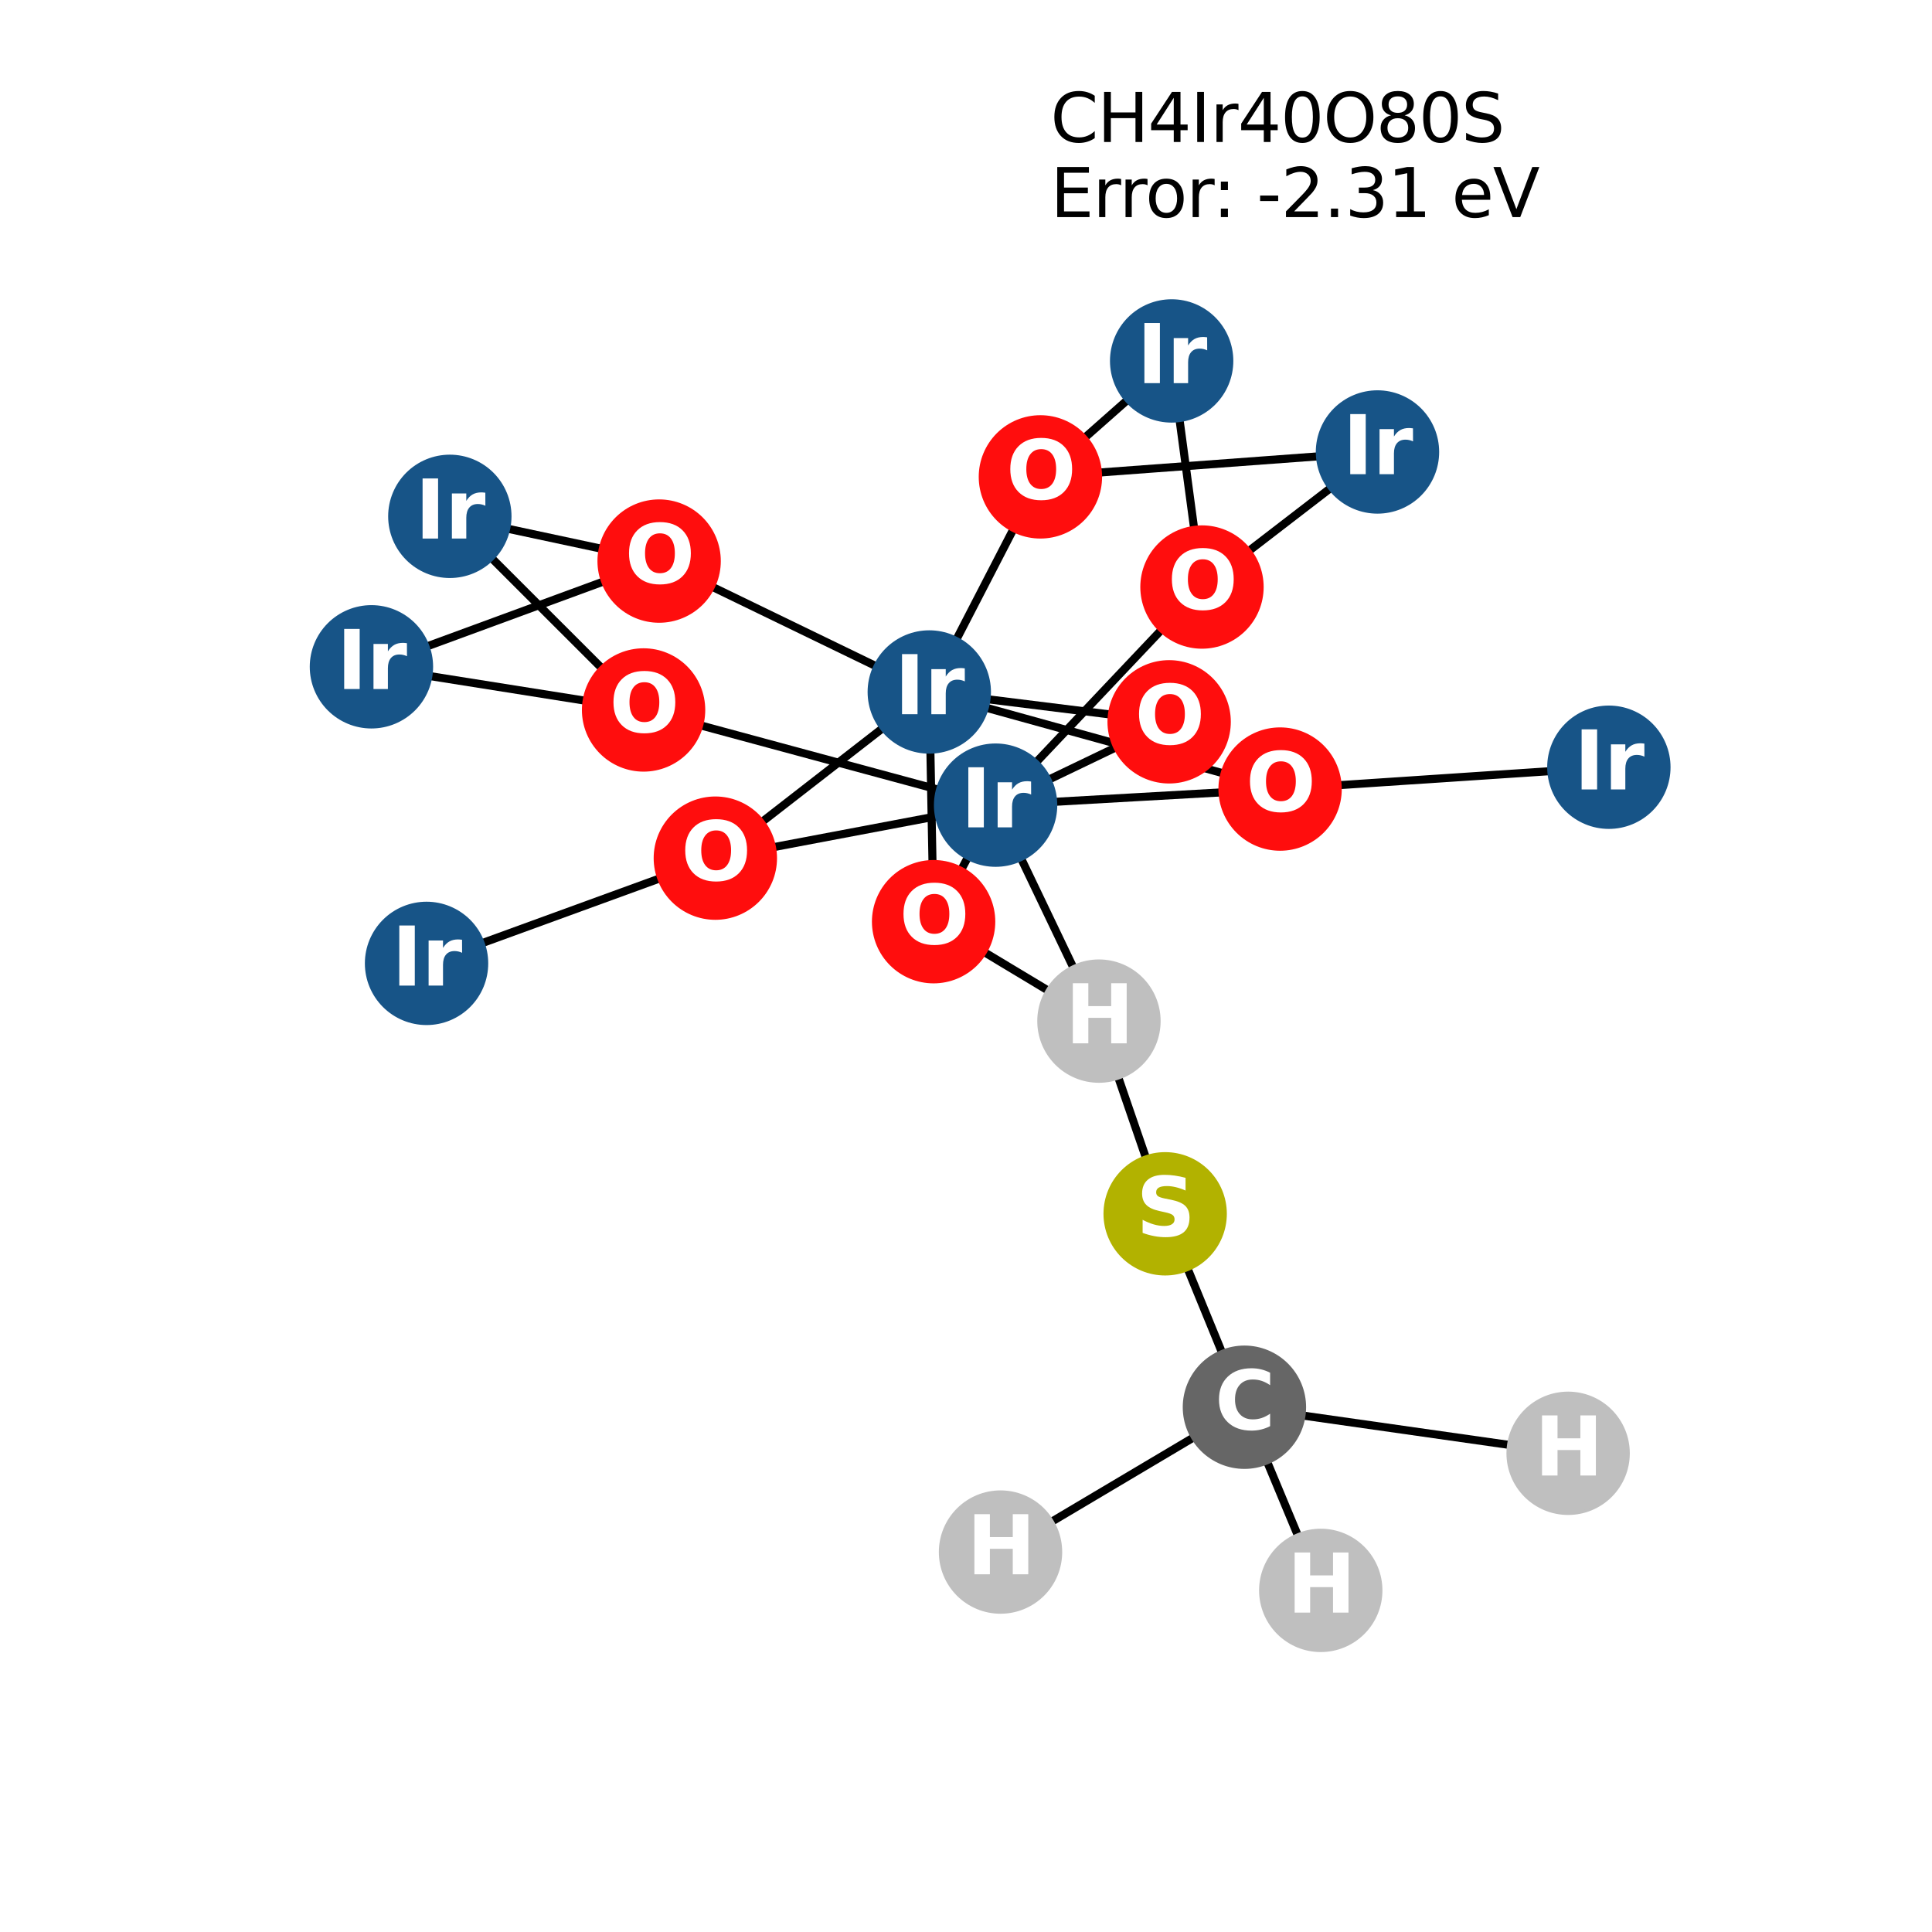 <?xml version="1.0" encoding="utf-8" standalone="no"?>
<!DOCTYPE svg PUBLIC "-//W3C//DTD SVG 1.1//EN"
  "http://www.w3.org/Graphics/SVG/1.1/DTD/svg11.dtd">
<svg xmlns:xlink="http://www.w3.org/1999/xlink" width="288pt" height="288pt" viewBox="0 0 288 288" xmlns="http://www.w3.org/2000/svg" version="1.1">
 <defs>
  <style type="text/css">*{stroke-linejoin: round; stroke-linecap: butt}</style>
 </defs>
 <g id="figure_1">
  <g id="patch_1">
   <path d="M 0 288 
L 288 288 
L 288 0 
L 0 0 
z
" style="fill: #ffffff"/>
  </g>
  <g id="axes_1">
   <g id="LineCollection_1">
    <path d="M 190.821 117.625 
L 239.831 114.37 
" clip-path="url(#p26b24d3fed)" style="fill: none; stroke: #000000; stroke-width: 1.2"/>
    <path d="M 190.821 117.625 
L 138.527 103.153 
" clip-path="url(#p26b24d3fed)" style="fill: none; stroke: #000000; stroke-width: 1.2"/>
    <path d="M 190.821 117.625 
L 148.411 120.022 
" clip-path="url(#p26b24d3fed)" style="fill: none; stroke: #000000; stroke-width: 1.2"/>
    <path d="M 205.339 67.375 
L 155.092 71.087 
" clip-path="url(#p26b24d3fed)" style="fill: none; stroke: #000000; stroke-width: 1.2"/>
    <path d="M 205.339 67.375 
L 179.178 87.508 
" clip-path="url(#p26b24d3fed)" style="fill: none; stroke: #000000; stroke-width: 1.2"/>
    <path d="M 174.282 107.6 
L 138.527 103.153 
" clip-path="url(#p26b24d3fed)" style="fill: none; stroke: #000000; stroke-width: 1.2"/>
    <path d="M 174.282 107.6 
L 148.411 120.022 
" clip-path="url(#p26b24d3fed)" style="fill: none; stroke: #000000; stroke-width: 1.2"/>
    <path d="M 67.056 76.97 
L 98.255 83.639 
" clip-path="url(#p26b24d3fed)" style="fill: none; stroke: #000000; stroke-width: 1.2"/>
    <path d="M 67.056 76.97 
L 95.937 105.833 
" clip-path="url(#p26b24d3fed)" style="fill: none; stroke: #000000; stroke-width: 1.2"/>
    <path d="M 98.255 83.639 
L 138.527 103.153 
" clip-path="url(#p26b24d3fed)" style="fill: none; stroke: #000000; stroke-width: 1.2"/>
    <path d="M 98.255 83.639 
L 55.369 99.4 
" clip-path="url(#p26b24d3fed)" style="fill: none; stroke: #000000; stroke-width: 1.2"/>
    <path d="M 138.527 103.153 
L 155.092 71.087 
" clip-path="url(#p26b24d3fed)" style="fill: none; stroke: #000000; stroke-width: 1.2"/>
    <path d="M 138.527 103.153 
L 106.635 127.923 
" clip-path="url(#p26b24d3fed)" style="fill: none; stroke: #000000; stroke-width: 1.2"/>
    <path d="M 138.527 103.153 
L 139.171 137.395 
" clip-path="url(#p26b24d3fed)" style="fill: none; stroke: #000000; stroke-width: 1.2"/>
    <path d="M 174.656 53.804 
L 155.092 71.087 
" clip-path="url(#p26b24d3fed)" style="fill: none; stroke: #000000; stroke-width: 1.2"/>
    <path d="M 174.656 53.804 
L 179.178 87.508 
" clip-path="url(#p26b24d3fed)" style="fill: none; stroke: #000000; stroke-width: 1.2"/>
    <path d="M 179.178 87.508 
L 148.411 120.022 
" clip-path="url(#p26b24d3fed)" style="fill: none; stroke: #000000; stroke-width: 1.2"/>
    <path d="M 63.585 143.61 
L 106.635 127.923 
" clip-path="url(#p26b24d3fed)" style="fill: none; stroke: #000000; stroke-width: 1.2"/>
    <path d="M 55.369 99.4 
L 95.937 105.833 
" clip-path="url(#p26b24d3fed)" style="fill: none; stroke: #000000; stroke-width: 1.2"/>
    <path d="M 148.411 120.022 
L 106.635 127.923 
" clip-path="url(#p26b24d3fed)" style="fill: none; stroke: #000000; stroke-width: 1.2"/>
    <path d="M 148.411 120.022 
L 139.171 137.395 
" clip-path="url(#p26b24d3fed)" style="fill: none; stroke: #000000; stroke-width: 1.2"/>
    <path d="M 148.411 120.022 
L 95.937 105.833 
" clip-path="url(#p26b24d3fed)" style="fill: none; stroke: #000000; stroke-width: 1.2"/>
    <path d="M 148.411 120.022 
L 163.818 152.216 
" clip-path="url(#p26b24d3fed)" style="fill: none; stroke: #000000; stroke-width: 1.2"/>
    <path d="M 139.171 137.395 
L 163.818 152.216 
" clip-path="url(#p26b24d3fed)" style="fill: none; stroke: #000000; stroke-width: 1.2"/>
    <path d="M 185.504 209.773 
L 149.146 231.364 
" clip-path="url(#p26b24d3fed)" style="fill: none; stroke: #000000; stroke-width: 1.2"/>
    <path d="M 185.504 209.773 
L 196.883 237.076 
" clip-path="url(#p26b24d3fed)" style="fill: none; stroke: #000000; stroke-width: 1.2"/>
    <path d="M 185.504 209.773 
L 233.758 216.641 
" clip-path="url(#p26b24d3fed)" style="fill: none; stroke: #000000; stroke-width: 1.2"/>
    <path d="M 185.504 209.773 
L 173.689 180.94 
" clip-path="url(#p26b24d3fed)" style="fill: none; stroke: #000000; stroke-width: 1.2"/>
    <path d="M 173.689 180.94 
L 163.818 152.216 
" clip-path="url(#p26b24d3fed)" style="fill: none; stroke: #000000; stroke-width: 1.2"/>
   </g>
   <g id="PathCollection_1">
    <defs>
     <path id="C0_0_af197d488c" d="M 0 8.944 
C 2.372 8.944 4.647 8.002 6.325 6.325 
C 8.002 4.647 8.944 2.372 8.944 -0 
C 8.944 -2.372 8.002 -4.647 6.325 -6.325 
C 4.647 -8.002 2.372 -8.944 0 -8.944 
C -2.372 -8.944 -4.647 -8.002 -6.325 -6.325 
C -8.002 -4.647 -8.944 -2.372 -8.944 0 
C -8.944 2.372 -8.002 4.647 -6.325 6.325 
C -4.647 8.002 -2.372 8.944 0 8.944 
z
"/>
    </defs>
    <g clip-path="url(#p26b24d3fed)">
     <use xlink:href="#C0_0_af197d488c" x="190.821" y="117.625" style="fill: #ff0d0d; stroke: #ff0d0d; stroke-width: 0.5"/>
    </g>
    <g clip-path="url(#p26b24d3fed)">
     <use xlink:href="#C0_0_af197d488c" x="205.339" y="67.375" style="fill: #175487; stroke: #175487; stroke-width: 0.5"/>
    </g>
    <g clip-path="url(#p26b24d3fed)">
     <use xlink:href="#C0_0_af197d488c" x="174.282" y="107.6" style="fill: #ff0d0d; stroke: #ff0d0d; stroke-width: 0.5"/>
    </g>
    <g clip-path="url(#p26b24d3fed)">
     <use xlink:href="#C0_0_af197d488c" x="239.831" y="114.37" style="fill: #175487; stroke: #175487; stroke-width: 0.5"/>
    </g>
    <g clip-path="url(#p26b24d3fed)">
     <use xlink:href="#C0_0_af197d488c" x="67.056" y="76.97" style="fill: #175487; stroke: #175487; stroke-width: 0.5"/>
    </g>
    <g clip-path="url(#p26b24d3fed)">
     <use xlink:href="#C0_0_af197d488c" x="98.255" y="83.639" style="fill: #ff0d0d; stroke: #ff0d0d; stroke-width: 0.5"/>
    </g>
    <g clip-path="url(#p26b24d3fed)">
     <use xlink:href="#C0_0_af197d488c" x="138.527" y="103.153" style="fill: #175487; stroke: #175487; stroke-width: 0.5"/>
    </g>
    <g clip-path="url(#p26b24d3fed)">
     <use xlink:href="#C0_0_af197d488c" x="174.656" y="53.804" style="fill: #175487; stroke: #175487; stroke-width: 0.5"/>
    </g>
    <g clip-path="url(#p26b24d3fed)">
     <use xlink:href="#C0_0_af197d488c" x="179.178" y="87.508" style="fill: #ff0d0d; stroke: #ff0d0d; stroke-width: 0.5"/>
    </g>
    <g clip-path="url(#p26b24d3fed)">
     <use xlink:href="#C0_0_af197d488c" x="63.585" y="143.61" style="fill: #175487; stroke: #175487; stroke-width: 0.5"/>
    </g>
    <g clip-path="url(#p26b24d3fed)">
     <use xlink:href="#C0_0_af197d488c" x="55.369" y="99.4" style="fill: #175487; stroke: #175487; stroke-width: 0.5"/>
    </g>
    <g clip-path="url(#p26b24d3fed)">
     <use xlink:href="#C0_0_af197d488c" x="148.411" y="120.022" style="fill: #175487; stroke: #175487; stroke-width: 0.5"/>
    </g>
    <g clip-path="url(#p26b24d3fed)">
     <use xlink:href="#C0_0_af197d488c" x="106.635" y="127.923" style="fill: #ff0d0d; stroke: #ff0d0d; stroke-width: 0.5"/>
    </g>
    <g clip-path="url(#p26b24d3fed)">
     <use xlink:href="#C0_0_af197d488c" x="139.171" y="137.395" style="fill: #ff0d0d; stroke: #ff0d0d; stroke-width: 0.5"/>
    </g>
    <g clip-path="url(#p26b24d3fed)">
     <use xlink:href="#C0_0_af197d488c" x="155.092" y="71.087" style="fill: #ff0d0d; stroke: #ff0d0d; stroke-width: 0.5"/>
    </g>
    <g clip-path="url(#p26b24d3fed)">
     <use xlink:href="#C0_0_af197d488c" x="95.937" y="105.833" style="fill: #ff0d0d; stroke: #ff0d0d; stroke-width: 0.5"/>
    </g>
    <g clip-path="url(#p26b24d3fed)">
     <use xlink:href="#C0_0_af197d488c" x="185.504" y="209.773" style="fill: #666666; stroke: #666666; stroke-width: 0.5"/>
    </g>
    <g clip-path="url(#p26b24d3fed)">
     <use xlink:href="#C0_0_af197d488c" x="149.146" y="231.364" style="fill: #bfbfbf; stroke: #bfbfbf; stroke-width: 0.5"/>
    </g>
    <g clip-path="url(#p26b24d3fed)">
     <use xlink:href="#C0_0_af197d488c" x="196.883" y="237.076" style="fill: #bfbfbf; stroke: #bfbfbf; stroke-width: 0.5"/>
    </g>
    <g clip-path="url(#p26b24d3fed)">
     <use xlink:href="#C0_0_af197d488c" x="233.758" y="216.641" style="fill: #bfbfbf; stroke: #bfbfbf; stroke-width: 0.5"/>
    </g>
    <g clip-path="url(#p26b24d3fed)">
     <use xlink:href="#C0_0_af197d488c" x="173.689" y="180.94" style="fill: #b2b200; stroke: #b2b200; stroke-width: 0.5"/>
    </g>
    <g clip-path="url(#p26b24d3fed)">
     <use xlink:href="#C0_0_af197d488c" x="163.818" y="152.216" style="fill: #bfbfbf; stroke: #bfbfbf; stroke-width: 0.5"/>
    </g>
   </g>
   <g id="text_1">
    <g clip-path="url(#p26b24d3fed)">
     <!-- O -->
     <g style="fill: #ffffff" transform="translate(185.72 120.937) scale(0.12 -0.12)">
      <defs>
       <path id="DejaVuSans-Bold-4f" d="M 2719 3878 
Q 2169 3878 1866 3472 
Q 1563 3066 1563 2328 
Q 1563 1594 1866 1187 
Q 2169 781 2719 781 
Q 3272 781 3575 1187 
Q 3878 1594 3878 2328 
Q 3878 3066 3575 3472 
Q 3272 3878 2719 3878 
z
M 2719 4750 
Q 3844 4750 4481 4106 
Q 5119 3463 5119 2328 
Q 5119 1197 4481 553 
Q 3844 -91 2719 -91 
Q 1597 -91 958 553 
Q 319 1197 319 2328 
Q 319 3463 958 4106 
Q 1597 4750 2719 4750 
z
" transform="scale(0.016)"/>
      </defs>
      <use xlink:href="#DejaVuSans-Bold-4f"/>
     </g>
    </g>
   </g>
   <g id="text_2">
    <g clip-path="url(#p26b24d3fed)">
     <!-- Ir -->
     <g style="fill: #ffffff" transform="translate(200.148 70.686) scale(0.12 -0.12)">
      <defs>
       <path id="DejaVuSans-Bold-49" d="M 588 4666 
L 1791 4666 
L 1791 0 
L 588 0 
L 588 4666 
z
" transform="scale(0.016)"/>
       <path id="DejaVuSans-Bold-72" d="M 3138 2547 
Q 2991 2616 2845 2648 
Q 2700 2681 2553 2681 
Q 2122 2681 1889 2404 
Q 1656 2128 1656 1613 
L 1656 0 
L 538 0 
L 538 3500 
L 1656 3500 
L 1656 2925 
Q 1872 3269 2151 3426 
Q 2431 3584 2822 3584 
Q 2878 3584 2943 3579 
Q 3009 3575 3134 3559 
L 3138 2547 
z
" transform="scale(0.016)"/>
      </defs>
      <use xlink:href="#DejaVuSans-Bold-49"/>
      <use xlink:href="#DejaVuSans-Bold-72" transform="translate(37.207 0)"/>
     </g>
    </g>
   </g>
   <g id="text_3">
    <g clip-path="url(#p26b24d3fed)">
     <!-- O -->
     <g style="fill: #ffffff" transform="translate(169.181 110.911) scale(0.12 -0.12)">
      <use xlink:href="#DejaVuSans-Bold-4f"/>
     </g>
    </g>
   </g>
   <g id="text_4">
    <g clip-path="url(#p26b24d3fed)">
     <!-- Ir -->
     <g style="fill: #ffffff" transform="translate(234.64 117.682) scale(0.12 -0.12)">
      <use xlink:href="#DejaVuSans-Bold-49"/>
      <use xlink:href="#DejaVuSans-Bold-72" transform="translate(37.207 0)"/>
     </g>
    </g>
   </g>
   <g id="text_5">
    <g clip-path="url(#p26b24d3fed)">
     <!-- Ir -->
     <g style="fill: #ffffff" transform="translate(61.865 80.281) scale(0.12 -0.12)">
      <use xlink:href="#DejaVuSans-Bold-49"/>
      <use xlink:href="#DejaVuSans-Bold-72" transform="translate(37.207 0)"/>
     </g>
    </g>
   </g>
   <g id="text_6">
    <g clip-path="url(#p26b24d3fed)">
     <!-- O -->
     <g style="fill: #ffffff" transform="translate(93.154 86.95) scale(0.12 -0.12)">
      <use xlink:href="#DejaVuSans-Bold-4f"/>
     </g>
    </g>
   </g>
   <g id="text_7">
    <g clip-path="url(#p26b24d3fed)">
     <!-- Ir -->
     <g style="fill: #ffffff" transform="translate(133.336 106.465) scale(0.12 -0.12)">
      <use xlink:href="#DejaVuSans-Bold-49"/>
      <use xlink:href="#DejaVuSans-Bold-72" transform="translate(37.207 0)"/>
     </g>
    </g>
   </g>
   <g id="text_8">
    <g clip-path="url(#p26b24d3fed)">
     <!-- Ir -->
     <g style="fill: #ffffff" transform="translate(169.465 57.115) scale(0.12 -0.12)">
      <use xlink:href="#DejaVuSans-Bold-49"/>
      <use xlink:href="#DejaVuSans-Bold-72" transform="translate(37.207 0)"/>
     </g>
    </g>
   </g>
   <g id="text_9">
    <g clip-path="url(#p26b24d3fed)">
     <!-- O -->
     <g style="fill: #ffffff" transform="translate(174.077 90.819) scale(0.12 -0.12)">
      <use xlink:href="#DejaVuSans-Bold-4f"/>
     </g>
    </g>
   </g>
   <g id="text_10">
    <g clip-path="url(#p26b24d3fed)">
     <!-- Ir -->
     <g style="fill: #ffffff" transform="translate(58.394 146.921) scale(0.12 -0.12)">
      <use xlink:href="#DejaVuSans-Bold-49"/>
      <use xlink:href="#DejaVuSans-Bold-72" transform="translate(37.207 0)"/>
     </g>
    </g>
   </g>
   <g id="text_11">
    <g clip-path="url(#p26b24d3fed)">
     <!-- Ir -->
     <g style="fill: #ffffff" transform="translate(50.178 102.711) scale(0.12 -0.12)">
      <use xlink:href="#DejaVuSans-Bold-49"/>
      <use xlink:href="#DejaVuSans-Bold-72" transform="translate(37.207 0)"/>
     </g>
    </g>
   </g>
   <g id="text_12">
    <g clip-path="url(#p26b24d3fed)">
     <!-- Ir -->
     <g style="fill: #ffffff" transform="translate(143.22 123.333) scale(0.12 -0.12)">
      <use xlink:href="#DejaVuSans-Bold-49"/>
      <use xlink:href="#DejaVuSans-Bold-72" transform="translate(37.207 0)"/>
     </g>
    </g>
   </g>
   <g id="text_13">
    <g clip-path="url(#p26b24d3fed)">
     <!-- O -->
     <g style="fill: #ffffff" transform="translate(101.534 131.235) scale(0.12 -0.12)">
      <use xlink:href="#DejaVuSans-Bold-4f"/>
     </g>
    </g>
   </g>
   <g id="text_14">
    <g clip-path="url(#p26b24d3fed)">
     <!-- O -->
     <g style="fill: #ffffff" transform="translate(134.07 140.706) scale(0.12 -0.12)">
      <use xlink:href="#DejaVuSans-Bold-4f"/>
     </g>
    </g>
   </g>
   <g id="text_15">
    <g clip-path="url(#p26b24d3fed)">
     <!-- O -->
     <g style="fill: #ffffff" transform="translate(149.991 74.399) scale(0.12 -0.12)">
      <use xlink:href="#DejaVuSans-Bold-4f"/>
     </g>
    </g>
   </g>
   <g id="text_16">
    <g clip-path="url(#p26b24d3fed)">
     <!-- O -->
     <g style="fill: #ffffff" transform="translate(90.836 109.145) scale(0.12 -0.12)">
      <use xlink:href="#DejaVuSans-Bold-4f"/>
     </g>
    </g>
   </g>
   <g id="text_17">
    <g clip-path="url(#p26b24d3fed)">
     <!-- C -->
     <g style="fill: #ffffff" transform="translate(181.101 213.085) scale(0.12 -0.12)">
      <defs>
       <path id="DejaVuSans-Bold-43" d="M 4288 256 
Q 3956 84 3597 -3 
Q 3238 -91 2847 -91 
Q 1681 -91 1000 561 
Q 319 1213 319 2328 
Q 319 3447 1000 4098 
Q 1681 4750 2847 4750 
Q 3238 4750 3597 4662 
Q 3956 4575 4288 4403 
L 4288 3438 
Q 3953 3666 3628 3772 
Q 3303 3878 2944 3878 
Q 2300 3878 1931 3465 
Q 1563 3053 1563 2328 
Q 1563 1606 1931 1193 
Q 2300 781 2944 781 
Q 3303 781 3628 887 
Q 3953 994 4288 1222 
L 4288 256 
z
" transform="scale(0.016)"/>
      </defs>
      <use xlink:href="#DejaVuSans-Bold-43"/>
     </g>
    </g>
   </g>
   <g id="text_18">
    <g clip-path="url(#p26b24d3fed)">
     <!-- H -->
     <g style="fill: #ffffff" transform="translate(144.124 234.676) scale(0.12 -0.12)">
      <defs>
       <path id="DejaVuSans-Bold-48" d="M 588 4666 
L 1791 4666 
L 1791 2888 
L 3566 2888 
L 3566 4666 
L 4769 4666 
L 4769 0 
L 3566 0 
L 3566 1978 
L 1791 1978 
L 1791 0 
L 588 0 
L 588 4666 
z
" transform="scale(0.016)"/>
      </defs>
      <use xlink:href="#DejaVuSans-Bold-48"/>
     </g>
    </g>
   </g>
   <g id="text_19">
    <g clip-path="url(#p26b24d3fed)">
     <!-- H -->
     <g style="fill: #ffffff" transform="translate(191.862 240.388) scale(0.12 -0.12)">
      <use xlink:href="#DejaVuSans-Bold-48"/>
     </g>
    </g>
   </g>
   <g id="text_20">
    <g clip-path="url(#p26b24d3fed)">
     <!-- H -->
     <g style="fill: #ffffff" transform="translate(228.737 219.952) scale(0.12 -0.12)">
      <use xlink:href="#DejaVuSans-Bold-48"/>
     </g>
    </g>
   </g>
   <g id="text_21">
    <g clip-path="url(#p26b24d3fed)">
     <!-- S -->
     <g style="fill: #ffffff" transform="translate(169.368 184.251) scale(0.12 -0.12)">
      <defs>
       <path id="DejaVuSans-Bold-53" d="M 3834 4519 
L 3834 3531 
Q 3450 3703 3084 3790 
Q 2719 3878 2394 3878 
Q 1963 3878 1756 3759 
Q 1550 3641 1550 3391 
Q 1550 3203 1689 3098 
Q 1828 2994 2194 2919 
L 2706 2816 
Q 3484 2659 3812 2340 
Q 4141 2022 4141 1434 
Q 4141 663 3683 286 
Q 3225 -91 2284 -91 
Q 1841 -91 1394 -6 
Q 947 78 500 244 
L 500 1259 
Q 947 1022 1364 901 
Q 1781 781 2169 781 
Q 2563 781 2772 912 
Q 2981 1044 2981 1288 
Q 2981 1506 2839 1625 
Q 2697 1744 2272 1838 
L 1806 1941 
Q 1106 2091 782 2419 
Q 459 2747 459 3303 
Q 459 4000 909 4375 
Q 1359 4750 2203 4750 
Q 2588 4750 2994 4692 
Q 3400 4634 3834 4519 
z
" transform="scale(0.016)"/>
      </defs>
      <use xlink:href="#DejaVuSans-Bold-53"/>
     </g>
    </g>
   </g>
   <g id="text_22">
    <g clip-path="url(#p26b24d3fed)">
     <!-- H -->
     <g style="fill: #ffffff" transform="translate(158.796 155.527) scale(0.12 -0.12)">
      <use xlink:href="#DejaVuSans-Bold-48"/>
     </g>
    </g>
   </g>
   <g id="text_23">
    <!-- CH4Ir40O80S -->
    <g transform="translate(156.597 21.166) scale(0.1 -0.1)">
     <defs>
      <path id="DejaVuSans-43" d="M 4122 4306 
L 4122 3641 
Q 3803 3938 3442 4084 
Q 3081 4231 2675 4231 
Q 1875 4231 1450 3742 
Q 1025 3253 1025 2328 
Q 1025 1406 1450 917 
Q 1875 428 2675 428 
Q 3081 428 3442 575 
Q 3803 722 4122 1019 
L 4122 359 
Q 3791 134 3420 21 
Q 3050 -91 2638 -91 
Q 1578 -91 968 557 
Q 359 1206 359 2328 
Q 359 3453 968 4101 
Q 1578 4750 2638 4750 
Q 3056 4750 3426 4639 
Q 3797 4528 4122 4306 
z
" transform="scale(0.016)"/>
      <path id="DejaVuSans-48" d="M 628 4666 
L 1259 4666 
L 1259 2753 
L 3553 2753 
L 3553 4666 
L 4184 4666 
L 4184 0 
L 3553 0 
L 3553 2222 
L 1259 2222 
L 1259 0 
L 628 0 
L 628 4666 
z
" transform="scale(0.016)"/>
      <path id="DejaVuSans-34" d="M 2419 4116 
L 825 1625 
L 2419 1625 
L 2419 4116 
z
M 2253 4666 
L 3047 4666 
L 3047 1625 
L 3713 1625 
L 3713 1100 
L 3047 1100 
L 3047 0 
L 2419 0 
L 2419 1100 
L 313 1100 
L 313 1709 
L 2253 4666 
z
" transform="scale(0.016)"/>
      <path id="DejaVuSans-49" d="M 628 4666 
L 1259 4666 
L 1259 0 
L 628 0 
L 628 4666 
z
" transform="scale(0.016)"/>
      <path id="DejaVuSans-72" d="M 2631 2963 
Q 2534 3019 2420 3045 
Q 2306 3072 2169 3072 
Q 1681 3072 1420 2755 
Q 1159 2438 1159 1844 
L 1159 0 
L 581 0 
L 581 3500 
L 1159 3500 
L 1159 2956 
Q 1341 3275 1631 3429 
Q 1922 3584 2338 3584 
Q 2397 3584 2469 3576 
Q 2541 3569 2628 3553 
L 2631 2963 
z
" transform="scale(0.016)"/>
      <path id="DejaVuSans-30" d="M 2034 4250 
Q 1547 4250 1301 3770 
Q 1056 3291 1056 2328 
Q 1056 1369 1301 889 
Q 1547 409 2034 409 
Q 2525 409 2770 889 
Q 3016 1369 3016 2328 
Q 3016 3291 2770 3770 
Q 2525 4250 2034 4250 
z
M 2034 4750 
Q 2819 4750 3233 4129 
Q 3647 3509 3647 2328 
Q 3647 1150 3233 529 
Q 2819 -91 2034 -91 
Q 1250 -91 836 529 
Q 422 1150 422 2328 
Q 422 3509 836 4129 
Q 1250 4750 2034 4750 
z
" transform="scale(0.016)"/>
      <path id="DejaVuSans-4f" d="M 2522 4238 
Q 1834 4238 1429 3725 
Q 1025 3213 1025 2328 
Q 1025 1447 1429 934 
Q 1834 422 2522 422 
Q 3209 422 3611 934 
Q 4013 1447 4013 2328 
Q 4013 3213 3611 3725 
Q 3209 4238 2522 4238 
z
M 2522 4750 
Q 3503 4750 4090 4092 
Q 4678 3434 4678 2328 
Q 4678 1225 4090 567 
Q 3503 -91 2522 -91 
Q 1538 -91 948 565 
Q 359 1222 359 2328 
Q 359 3434 948 4092 
Q 1538 4750 2522 4750 
z
" transform="scale(0.016)"/>
      <path id="DejaVuSans-38" d="M 2034 2216 
Q 1584 2216 1326 1975 
Q 1069 1734 1069 1313 
Q 1069 891 1326 650 
Q 1584 409 2034 409 
Q 2484 409 2743 651 
Q 3003 894 3003 1313 
Q 3003 1734 2745 1975 
Q 2488 2216 2034 2216 
z
M 1403 2484 
Q 997 2584 770 2862 
Q 544 3141 544 3541 
Q 544 4100 942 4425 
Q 1341 4750 2034 4750 
Q 2731 4750 3128 4425 
Q 3525 4100 3525 3541 
Q 3525 3141 3298 2862 
Q 3072 2584 2669 2484 
Q 3125 2378 3379 2068 
Q 3634 1759 3634 1313 
Q 3634 634 3220 271 
Q 2806 -91 2034 -91 
Q 1263 -91 848 271 
Q 434 634 434 1313 
Q 434 1759 690 2068 
Q 947 2378 1403 2484 
z
M 1172 3481 
Q 1172 3119 1398 2916 
Q 1625 2713 2034 2713 
Q 2441 2713 2670 2916 
Q 2900 3119 2900 3481 
Q 2900 3844 2670 4047 
Q 2441 4250 2034 4250 
Q 1625 4250 1398 4047 
Q 1172 3844 1172 3481 
z
" transform="scale(0.016)"/>
      <path id="DejaVuSans-53" d="M 3425 4513 
L 3425 3897 
Q 3066 4069 2747 4153 
Q 2428 4238 2131 4238 
Q 1616 4238 1336 4038 
Q 1056 3838 1056 3469 
Q 1056 3159 1242 3001 
Q 1428 2844 1947 2747 
L 2328 2669 
Q 3034 2534 3370 2195 
Q 3706 1856 3706 1288 
Q 3706 609 3251 259 
Q 2797 -91 1919 -91 
Q 1588 -91 1214 -16 
Q 841 59 441 206 
L 441 856 
Q 825 641 1194 531 
Q 1563 422 1919 422 
Q 2459 422 2753 634 
Q 3047 847 3047 1241 
Q 3047 1584 2836 1778 
Q 2625 1972 2144 2069 
L 1759 2144 
Q 1053 2284 737 2584 
Q 422 2884 422 3419 
Q 422 4038 858 4394 
Q 1294 4750 2059 4750 
Q 2388 4750 2728 4690 
Q 3069 4631 3425 4513 
z
" transform="scale(0.016)"/>
     </defs>
     <use xlink:href="#DejaVuSans-43"/>
     <use xlink:href="#DejaVuSans-48" transform="translate(69.824 0)"/>
     <use xlink:href="#DejaVuSans-34" transform="translate(145.02 0)"/>
     <use xlink:href="#DejaVuSans-49" transform="translate(208.643 0)"/>
     <use xlink:href="#DejaVuSans-72" transform="translate(238.135 0)"/>
     <use xlink:href="#DejaVuSans-34" transform="translate(279.248 0)"/>
     <use xlink:href="#DejaVuSans-30" transform="translate(342.871 0)"/>
     <use xlink:href="#DejaVuSans-4f" transform="translate(406.494 0)"/>
     <use xlink:href="#DejaVuSans-38" transform="translate(485.205 0)"/>
     <use xlink:href="#DejaVuSans-30" transform="translate(548.828 0)"/>
     <use xlink:href="#DejaVuSans-53" transform="translate(612.451 0)"/>
    </g>
    <!-- Error: -2.31 eV -->
    <g transform="translate(156.597 32.364) scale(0.1 -0.1)">
     <defs>
      <path id="DejaVuSans-45" d="M 628 4666 
L 3578 4666 
L 3578 4134 
L 1259 4134 
L 1259 2753 
L 3481 2753 
L 3481 2222 
L 1259 2222 
L 1259 531 
L 3634 531 
L 3634 0 
L 628 0 
L 628 4666 
z
" transform="scale(0.016)"/>
      <path id="DejaVuSans-6f" d="M 1959 3097 
Q 1497 3097 1228 2736 
Q 959 2375 959 1747 
Q 959 1119 1226 758 
Q 1494 397 1959 397 
Q 2419 397 2687 759 
Q 2956 1122 2956 1747 
Q 2956 2369 2687 2733 
Q 2419 3097 1959 3097 
z
M 1959 3584 
Q 2709 3584 3137 3096 
Q 3566 2609 3566 1747 
Q 3566 888 3137 398 
Q 2709 -91 1959 -91 
Q 1206 -91 779 398 
Q 353 888 353 1747 
Q 353 2609 779 3096 
Q 1206 3584 1959 3584 
z
" transform="scale(0.016)"/>
      <path id="DejaVuSans-3a" d="M 750 794 
L 1409 794 
L 1409 0 
L 750 0 
L 750 794 
z
M 750 3309 
L 1409 3309 
L 1409 2516 
L 750 2516 
L 750 3309 
z
" transform="scale(0.016)"/>
      <path id="DejaVuSans-20" transform="scale(0.016)"/>
      <path id="DejaVuSans-2d" d="M 313 2009 
L 1997 2009 
L 1997 1497 
L 313 1497 
L 313 2009 
z
" transform="scale(0.016)"/>
      <path id="DejaVuSans-32" d="M 1228 531 
L 3431 531 
L 3431 0 
L 469 0 
L 469 531 
Q 828 903 1448 1529 
Q 2069 2156 2228 2338 
Q 2531 2678 2651 2914 
Q 2772 3150 2772 3378 
Q 2772 3750 2511 3984 
Q 2250 4219 1831 4219 
Q 1534 4219 1204 4116 
Q 875 4013 500 3803 
L 500 4441 
Q 881 4594 1212 4672 
Q 1544 4750 1819 4750 
Q 2544 4750 2975 4387 
Q 3406 4025 3406 3419 
Q 3406 3131 3298 2873 
Q 3191 2616 2906 2266 
Q 2828 2175 2409 1742 
Q 1991 1309 1228 531 
z
" transform="scale(0.016)"/>
      <path id="DejaVuSans-2e" d="M 684 794 
L 1344 794 
L 1344 0 
L 684 0 
L 684 794 
z
" transform="scale(0.016)"/>
      <path id="DejaVuSans-33" d="M 2597 2516 
Q 3050 2419 3304 2112 
Q 3559 1806 3559 1356 
Q 3559 666 3084 287 
Q 2609 -91 1734 -91 
Q 1441 -91 1130 -33 
Q 819 25 488 141 
L 488 750 
Q 750 597 1062 519 
Q 1375 441 1716 441 
Q 2309 441 2620 675 
Q 2931 909 2931 1356 
Q 2931 1769 2642 2001 
Q 2353 2234 1838 2234 
L 1294 2234 
L 1294 2753 
L 1863 2753 
Q 2328 2753 2575 2939 
Q 2822 3125 2822 3475 
Q 2822 3834 2567 4026 
Q 2313 4219 1838 4219 
Q 1578 4219 1281 4162 
Q 984 4106 628 3988 
L 628 4550 
Q 988 4650 1302 4700 
Q 1616 4750 1894 4750 
Q 2613 4750 3031 4423 
Q 3450 4097 3450 3541 
Q 3450 3153 3228 2886 
Q 3006 2619 2597 2516 
z
" transform="scale(0.016)"/>
      <path id="DejaVuSans-31" d="M 794 531 
L 1825 531 
L 1825 4091 
L 703 3866 
L 703 4441 
L 1819 4666 
L 2450 4666 
L 2450 531 
L 3481 531 
L 3481 0 
L 794 0 
L 794 531 
z
" transform="scale(0.016)"/>
      <path id="DejaVuSans-65" d="M 3597 1894 
L 3597 1613 
L 953 1613 
Q 991 1019 1311 708 
Q 1631 397 2203 397 
Q 2534 397 2845 478 
Q 3156 559 3463 722 
L 3463 178 
Q 3153 47 2828 -22 
Q 2503 -91 2169 -91 
Q 1331 -91 842 396 
Q 353 884 353 1716 
Q 353 2575 817 3079 
Q 1281 3584 2069 3584 
Q 2775 3584 3186 3129 
Q 3597 2675 3597 1894 
z
M 3022 2063 
Q 3016 2534 2758 2815 
Q 2500 3097 2075 3097 
Q 1594 3097 1305 2825 
Q 1016 2553 972 2059 
L 3022 2063 
z
" transform="scale(0.016)"/>
      <path id="DejaVuSans-56" d="M 1831 0 
L 50 4666 
L 709 4666 
L 2188 738 
L 3669 4666 
L 4325 4666 
L 2547 0 
L 1831 0 
z
" transform="scale(0.016)"/>
     </defs>
     <use xlink:href="#DejaVuSans-45"/>
     <use xlink:href="#DejaVuSans-72" transform="translate(63.184 0)"/>
     <use xlink:href="#DejaVuSans-72" transform="translate(102.547 0)"/>
     <use xlink:href="#DejaVuSans-6f" transform="translate(141.41 0)"/>
     <use xlink:href="#DejaVuSans-72" transform="translate(202.592 0)"/>
     <use xlink:href="#DejaVuSans-3a" transform="translate(241.955 0)"/>
     <use xlink:href="#DejaVuSans-20" transform="translate(275.646 0)"/>
     <use xlink:href="#DejaVuSans-2d" transform="translate(307.434 0)"/>
     <use xlink:href="#DejaVuSans-32" transform="translate(343.518 0)"/>
     <use xlink:href="#DejaVuSans-2e" transform="translate(407.141 0)"/>
     <use xlink:href="#DejaVuSans-33" transform="translate(438.928 0)"/>
     <use xlink:href="#DejaVuSans-31" transform="translate(502.551 0)"/>
     <use xlink:href="#DejaVuSans-20" transform="translate(566.174 0)"/>
     <use xlink:href="#DejaVuSans-65" transform="translate(597.961 0)"/>
     <use xlink:href="#DejaVuSans-56" transform="translate(659.484 0)"/>
    </g>
   </g>
  </g>
 </g>
 <defs>
  <clipPath id="p26b24d3fed">
   <rect x="36" y="34.56" width="223.2" height="221.76"/>
  </clipPath>
 </defs>
</svg>
